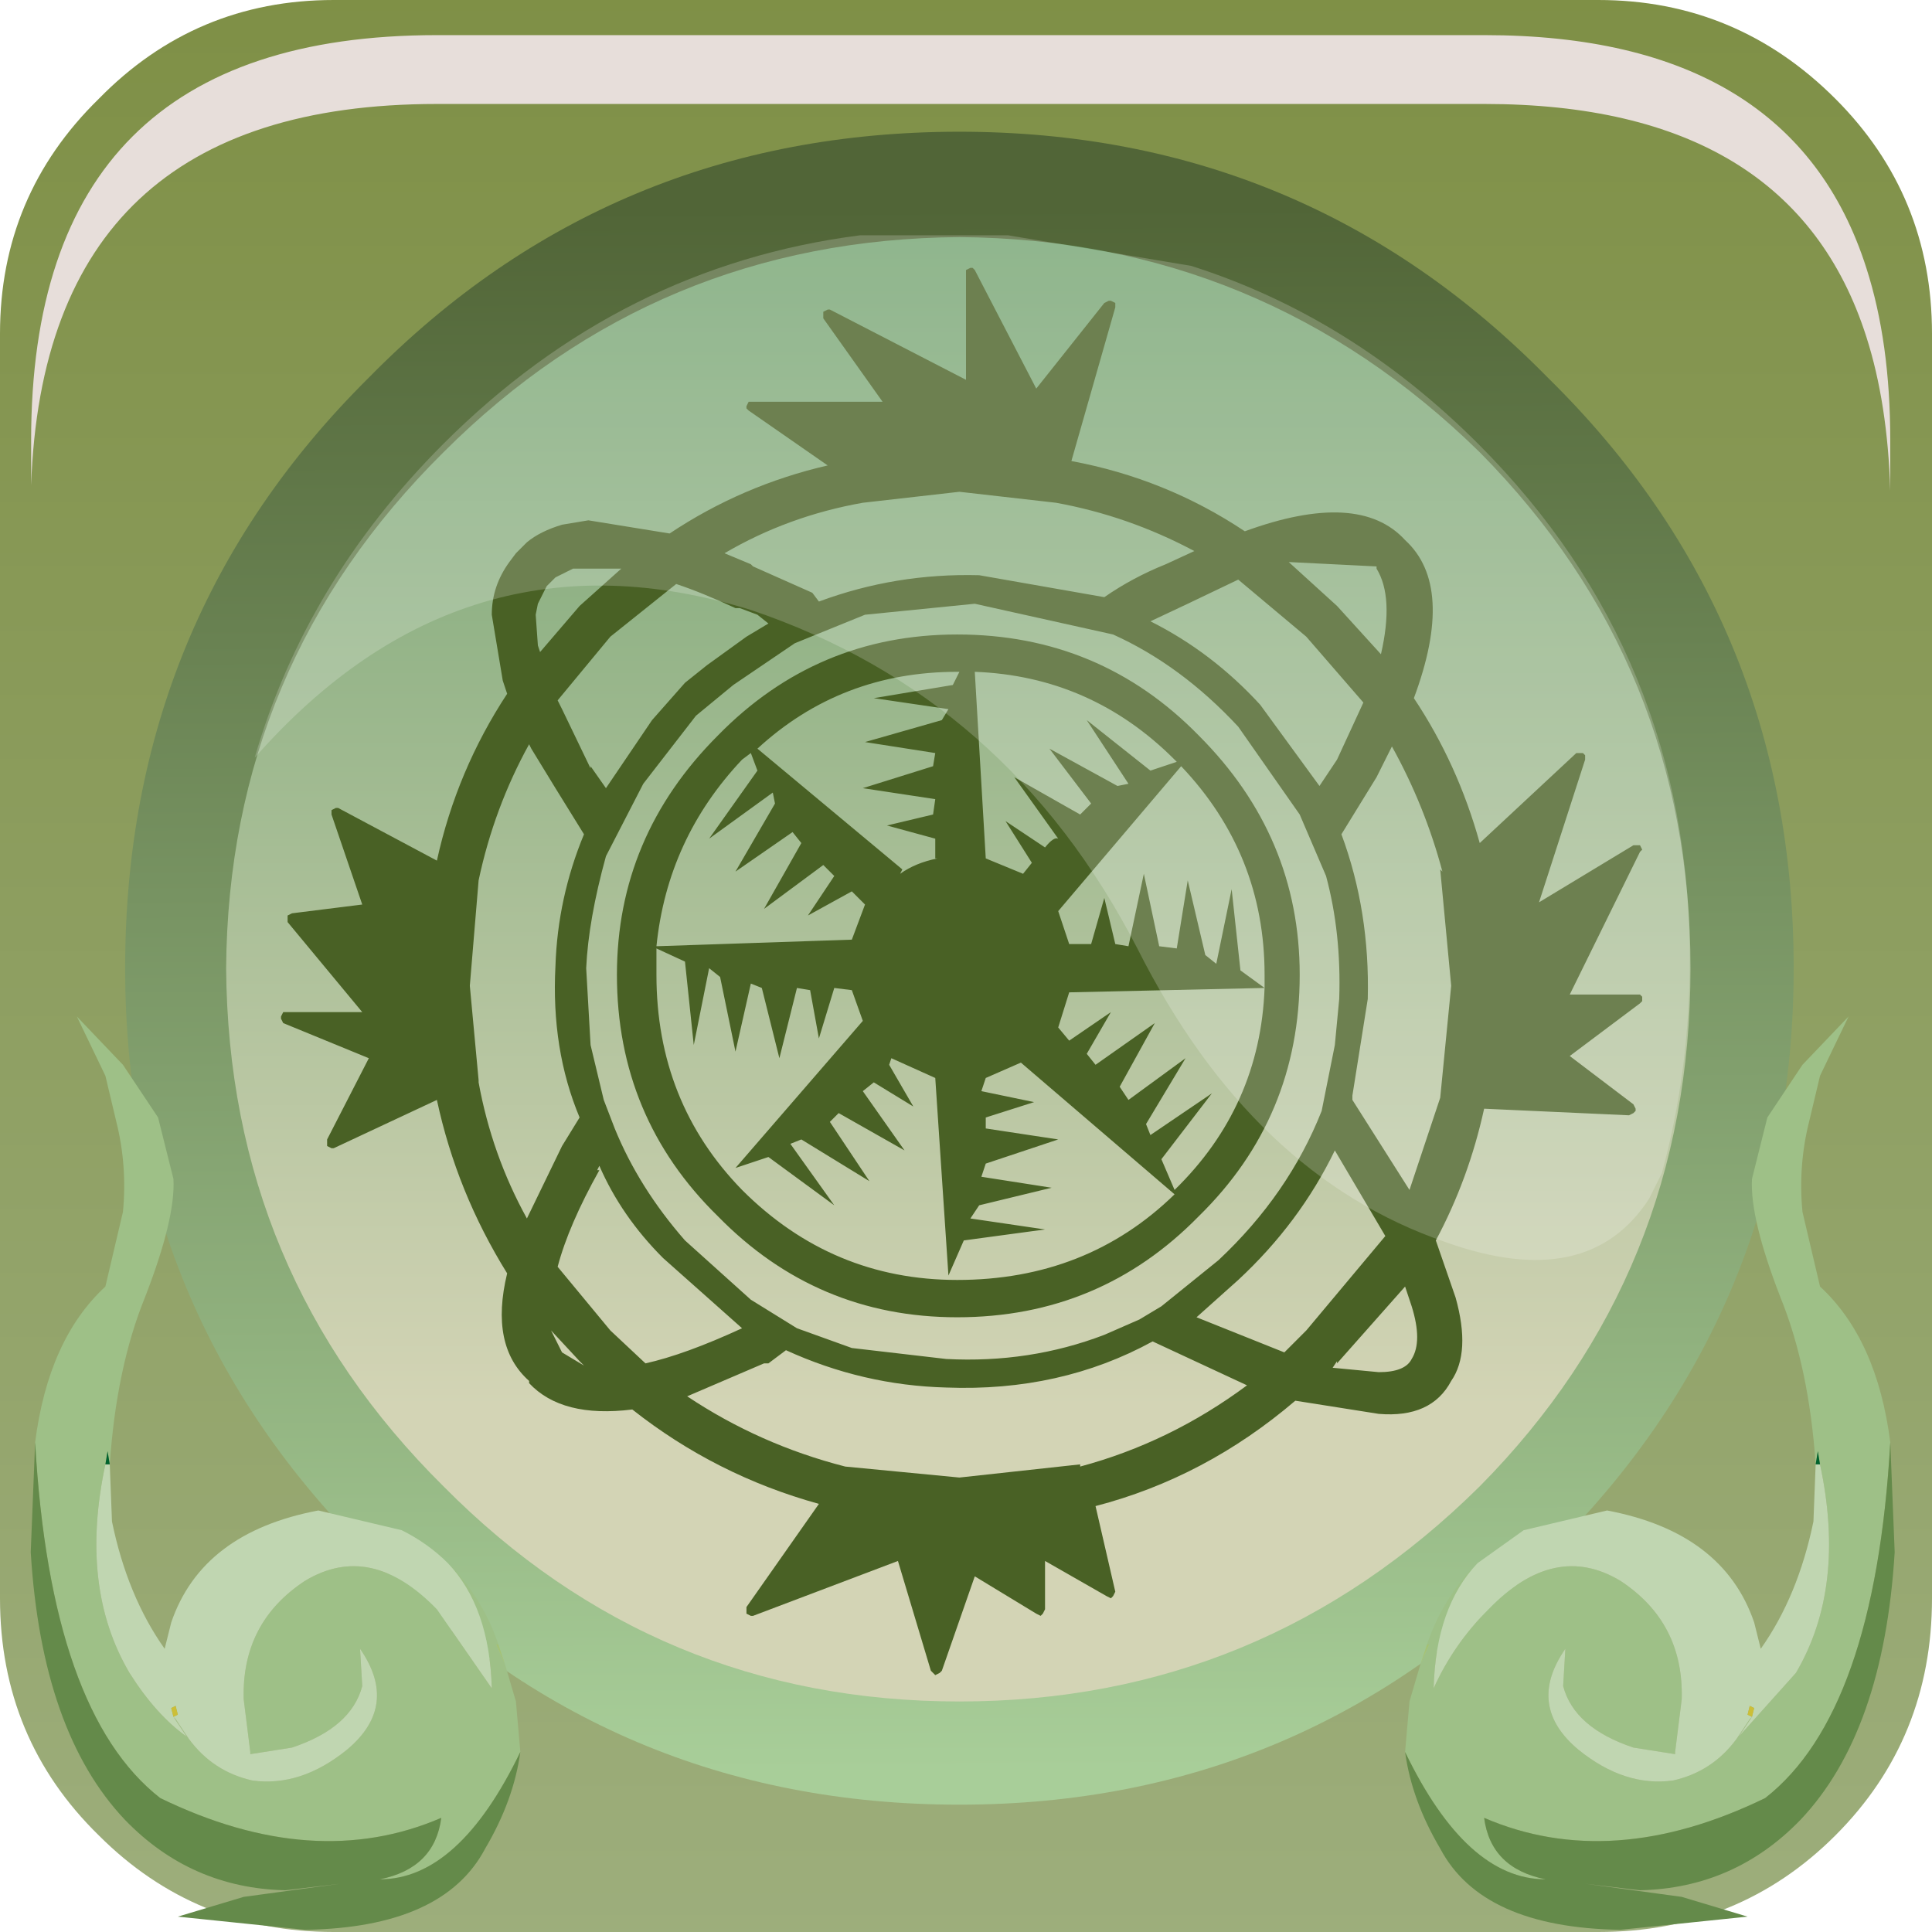 <?xml version="1.0" encoding="UTF-8" standalone="no"?>
<svg xmlns:xlink="http://www.w3.org/1999/xlink" height="66.0px" width="66.0px" xmlns="http://www.w3.org/2000/svg">
  <g transform="matrix(1.5, 0.0, 0.0, 1.5, 0.0, -0.075)">
    <use height="44.0" transform="matrix(1.0, 0.0, 0.0, 1.0, 0.0, 0.05)" width="44.0" xlink:href="#shape0"/>
    <use height="0.0" transform="matrix(1.212, 0.0, 0.0, 1.212, 1.0, 1.0)" width="0.0" xlink:href="#sprite0"/>
    <use height="20.8" transform="matrix(1.0, 0.0, 0.0, 1.0, 0.7, 23.2)" width="42.45" xlink:href="#shape1"/>
    <use height="20.15" transform="matrix(1.159, 0.0, 0.0, 1.161, 5.8, 5.35)" width="28.2" xlink:href="#sprite1"/>
    <use height="8.6" transform="matrix(1.208, 0.0, 0.0, 1.206, 0.709, 0.85)" width="35.05" xlink:href="#sprite2"/>
  </g>
  <defs>
    <g id="shape0" transform="matrix(1.0, 0.0, 0.0, 1.0, 0.0, -0.05)">
      <path d="M41.8 41.85 Q39.6 44.05 36.4 44.05 L7.6 44.05 Q4.45 44.05 2.25 41.85 0.0 39.65 0.0 36.45 L0.0 7.65 Q0.0 4.5 2.25 2.3 4.45 0.05 7.6 0.05 L36.4 0.05 Q39.55 0.05 41.8 2.3 44.0 4.5 44.0 7.65 L44.0 36.45 Q44.0 39.65 41.8 41.85" fill="url(#gradient0)" fill-rule="evenodd" stroke="none"/>
      <path d="M40.6 22.1 Q40.6 29.8 35.2 35.25 29.75 40.65 22.05 40.65 14.3 40.65 8.85 35.25 3.4 29.8 3.4 22.1 3.4 14.35 8.85 9.0 14.3 3.55 22.05 3.55 29.75 3.55 35.2 9.0 40.6 14.45 40.6 22.1" fill="url(#gradient1)" fill-rule="evenodd" stroke="none"/>
      <path d="M31.7 17.05 L31.35 17.75 30.55 19.05 Q31.2 20.8 31.15 22.8 L30.8 25.0 30.8 25.1 32.1 27.15 32.8 25.05 33.05 22.5 32.8 19.85 32.85 19.9 Q32.45 18.4 31.7 17.05 M30.45 13.85 L31.45 14.95 Q31.75 13.65 31.35 13.0 L31.35 12.95 29.35 12.85 30.45 13.85 M29.75 14.55 L28.2 13.25 27.05 13.8 26.2 14.2 Q27.6 14.9 28.7 16.1 L30.05 17.95 30.45 17.35 31.05 16.05 29.75 14.55 M23.6 8.9 L25.15 6.95 25.25 6.9 25.3 6.9 25.4 6.95 25.4 7.05 24.4 10.55 Q26.55 10.95 28.35 12.15 30.95 11.2 32.0 12.35 33.15 13.4 32.2 15.95 33.2 17.45 33.7 19.25 L35.9 17.2 35.95 17.2 36.05 17.2 36.1 17.25 36.1 17.35 35.05 20.6 37.2 19.3 37.25 19.3 37.35 19.3 37.4 19.4 37.35 19.45 35.75 22.7 37.25 22.7 37.35 22.7 37.4 22.75 37.4 22.85 37.35 22.9 35.75 24.1 37.2 25.2 37.25 25.3 37.25 25.35 37.2 25.4 37.1 25.45 33.8 25.3 Q33.45 26.9 32.7 28.3 L33.15 29.6 Q33.5 30.85 33.05 31.5 32.6 32.35 31.4 32.25 L29.5 31.95 Q27.45 33.7 24.95 34.35 L25.4 36.3 25.35 36.4 25.3 36.45 25.2 36.4 23.8 35.6 23.8 36.7 23.75 36.8 23.7 36.85 23.6 36.8 22.2 35.95 21.45 38.1 21.4 38.15 21.3 38.2 21.2 38.1 20.45 35.6 17.15 36.85 17.1 36.85 17.0 36.8 17.0 36.7 17.0 36.65 18.65 34.3 Q16.3 33.65 14.4 32.15 12.8 32.35 12.05 31.55 L12.05 31.5 Q11.15 30.7 11.55 29.05 10.4 27.2 9.95 25.1 L7.6 26.2 7.55 26.2 7.45 26.15 7.45 26.1 7.45 26.0 8.4 24.15 6.45 23.35 6.4 23.25 6.4 23.2 6.45 23.1 6.5 23.1 8.25 23.1 6.55 21.05 6.55 20.95 6.55 20.9 6.65 20.85 8.25 20.65 7.55 18.6 7.55 18.5 7.65 18.45 7.7 18.45 9.95 19.65 Q10.4 17.6 11.55 15.85 L11.45 15.55 11.2 14.05 Q11.2 13.4 11.6 12.85 L11.75 12.65 12.0 12.4 Q12.3 12.15 12.8 12.0 L13.4 11.9 15.25 12.2 Q16.9 11.1 18.85 10.65 L17.05 9.4 17.0 9.35 17.0 9.3 17.05 9.2 20.1 9.2 18.75 7.3 18.75 7.2 18.75 7.15 18.85 7.1 18.9 7.1 22.0 8.7 22.0 6.25 22.0 6.2 22.1 6.15 22.15 6.15 22.2 6.2 23.6 8.9 M25.35 14.5 L22.2 13.8 19.7 14.05 18.1 14.7 16.7 15.65 15.85 16.35 14.65 17.9 13.8 19.55 Q13.4 21.0 13.35 22.1 L13.45 23.85 13.75 25.1 14.0 25.75 Q14.55 27.1 15.6 28.3 L17.1 29.65 18.15 30.3 19.4 30.75 21.55 31.0 Q23.45 31.1 25.15 30.45 L25.95 30.1 26.45 29.8 27.75 28.75 Q29.35 27.25 30.1 25.35 L30.4 23.85 30.5 22.8 Q30.55 21.3 30.2 20.0 L29.6 18.6 28.2 16.6 Q26.9 15.2 25.35 14.5 M20.3 24.15 L20.25 24.3 20.8 25.25 19.9 24.7 19.65 24.9 20.6 26.25 19.1 25.4 18.9 25.6 19.8 26.95 18.25 26.0 18.0 26.1 19.0 27.5 17.5 26.4 16.75 26.65 19.65 23.3 19.4 22.6 19.0 22.55 18.65 23.7 18.45 22.6 18.15 22.55 17.75 24.15 17.35 22.55 17.1 22.45 16.75 24.0 16.4 22.3 16.15 22.1 15.8 23.85 15.6 21.95 14.95 21.65 14.95 22.25 Q14.95 25.15 16.9 27.15 18.95 29.2 21.8 29.2 24.75 29.2 26.75 27.25 L23.25 24.25 22.45 24.6 22.35 24.9 23.55 25.15 22.45 25.5 22.45 25.75 24.1 26.0 22.45 26.55 22.35 26.85 23.95 27.1 22.3 27.5 22.1 27.8 23.8 28.05 21.95 28.3 21.6 29.1 21.3 24.6 20.3 24.15 M17.25 17.6 L17.1 17.2 16.9 17.35 Q15.2 19.15 14.95 21.6 L19.4 21.45 19.7 20.65 19.4 20.35 18.4 20.9 19.0 20.0 18.75 19.75 17.4 20.75 18.25 19.25 18.05 19.0 16.75 19.9 17.65 18.35 17.6 18.1 16.15 19.15 17.25 17.6 M12.1 17.1 L12.05 17.0 Q11.25 18.45 10.9 20.1 L10.7 22.5 10.9 24.65 10.9 24.7 Q11.2 26.35 12.0 27.8 L12.8 26.15 13.2 25.5 Q12.55 23.95 12.65 22.05 12.7 20.5 13.3 19.05 L12.65 18.0 12.1 17.1 M14.15 13.0 L13.05 13.0 12.65 13.2 12.45 13.4 12.25 13.8 12.2 14.05 12.25 14.75 12.3 14.9 13.2 13.85 14.15 13.0 M17.25 14.05 L16.85 13.9 16.75 13.9 Q16.0 13.55 15.4 13.35 L13.9 14.55 12.7 16.0 12.8 16.2 13.45 17.55 13.45 17.5 13.8 18.0 14.85 16.45 15.6 15.6 16.1 15.2 17.0 14.55 17.5 14.25 17.25 14.05 M24.05 11.5 L21.85 11.25 19.65 11.5 Q17.95 11.8 16.5 12.65 L17.1 12.9 17.15 12.95 17.6 13.15 18.5 13.55 18.65 13.75 Q20.4 13.1 22.3 13.15 L25.15 13.65 Q25.8 13.2 26.55 12.9 L27.2 12.6 Q25.7 11.8 24.05 11.5 M32.15 29.8 L32.0 29.35 30.45 31.1 30.45 31.05 30.35 31.2 31.4 31.3 Q32.0 31.3 32.15 31.0 32.4 30.6 32.15 29.8 M31.55 28.2 L30.4 26.25 Q29.6 27.9 28.2 29.2 L27.25 30.05 29.25 30.85 29.75 30.35 31.55 28.2 M27.3 16.8 Q29.6 19.1 29.6 22.25 29.6 25.5 27.3 27.75 25.05 30.05 21.8 30.05 18.6 30.05 16.35 27.75 14.05 25.5 14.05 22.25 14.05 19.1 16.35 16.8 18.6 14.5 21.8 14.5 25.05 14.5 27.3 16.8 M12.8 30.85 L13.3 31.15 13.2 31.05 12.55 30.35 12.8 30.85 M13.6 26.7 L13.65 26.7 Q12.95 27.95 12.7 28.9 L13.9 30.35 14.7 31.1 Q15.6 30.9 16.9 30.3 L15.1 28.7 Q14.15 27.75 13.65 26.6 L13.6 26.7 M17.4 31.1 L15.65 31.85 Q17.3 32.95 19.25 33.45 L21.85 33.7 24.6 33.4 24.6 33.45 Q26.65 32.9 28.4 31.6 L26.25 30.6 Q24.15 31.75 21.55 31.65 19.65 31.6 17.9 30.8 L17.5 31.1 17.4 31.1 M28.8 22.55 L24.35 22.65 24.1 23.45 24.35 23.75 25.3 23.1 24.75 24.05 24.95 24.3 26.3 23.35 25.5 24.8 25.7 25.1 27.0 24.15 26.1 25.65 26.2 25.9 27.6 24.95 26.45 26.45 26.75 27.15 Q28.7 25.25 28.8 22.55 L28.8 22.25 Q28.8 19.5 26.9 17.5 L24.1 20.8 24.35 21.55 24.85 21.55 25.15 20.5 25.4 21.55 25.7 21.6 26.05 19.95 26.4 21.6 26.8 21.65 27.05 20.1 27.45 21.8 27.7 22.0 28.05 20.3 28.25 22.15 28.8 22.55 M26.8 17.4 L26.75 17.35 Q24.85 15.45 22.2 15.35 L22.45 19.6 23.3 19.95 23.5 19.7 22.9 18.75 23.8 19.35 Q24.0 19.1 24.1 19.15 L23.1 17.75 24.6 18.6 24.85 18.35 23.9 17.1 25.45 17.95 25.7 17.9 24.75 16.45 26.2 17.6 26.8 17.4 M21.85 15.35 L21.8 15.35 Q19.15 15.35 17.25 17.1 L20.55 19.85 20.5 19.95 Q20.85 19.7 21.35 19.6 L21.3 19.6 21.3 19.15 20.2 18.85 21.25 18.6 21.3 18.25 19.65 18.0 21.25 17.5 21.3 17.2 19.7 16.95 21.45 16.45 21.6 16.2 19.9 15.95 21.7 15.65 21.85 15.35" fill="#496125" fill-rule="evenodd" stroke="none"/>
      <path d="M33.7 10.35 Q28.75 5.5 21.85 5.45 14.95 5.5 10.1 10.35 5.2 15.2 5.15 22.1 5.2 29.05 10.1 33.9 14.95 38.8 21.85 38.8 28.75 38.8 33.7 33.9 38.5 29.05 38.5 22.1 38.5 15.2 33.7 10.35 M40.85 22.1 Q40.85 29.95 35.25 35.45 29.75 41.15 21.85 41.15 13.9 41.15 8.4 35.45 2.85 29.95 2.85 22.1 2.85 14.15 8.4 8.65 13.9 3.05 21.85 3.05 29.75 3.05 35.25 8.65 40.85 14.15 40.85 22.1" fill="url(#gradient2)" fill-rule="evenodd" stroke="none"/>
    </g>
    <linearGradient gradientTransform="matrix(0.0, -0.028, -0.055, 0.0, 22.6, 22.0)" gradientUnits="userSpaceOnUse" id="gradient0" spreadMethod="pad" x1="-819.2" x2="819.2">
      <stop offset="0.012" stop-color="#9dae7c"/>
      <stop offset="1.0" stop-color="#7e8f45"/>
    </linearGradient>
    <linearGradient gradientTransform="matrix(0.0, -0.017, -0.017, 0.0, 22.0, 18.5)" gradientUnits="userSpaceOnUse" id="gradient1" spreadMethod="pad" x1="-819.2" x2="819.2">
      <stop offset="0.012" stop-color="#d3d4b5"/>
      <stop offset="1.0" stop-color="#71a26f"/>
    </linearGradient>
    <linearGradient gradientTransform="matrix(1.0E-4, 0.022, -0.023, 1.0E-4, 21.9, 22.35)" gradientUnits="userSpaceOnUse" id="gradient2" spreadMethod="pad" x1="-819.2" x2="819.2">
      <stop offset="0.012" stop-color="#516537"/>
      <stop offset="1.0" stop-color="#a8ce99"/>
    </linearGradient>
    <g id="shape1" transform="matrix(1.0, 0.0, 0.0, 1.0, -0.7, -23.2)">
      <path d="M0.8 32.9 Q1.1 30.55 2.4 29.35 L2.8 27.65 Q2.9 26.6 2.65 25.6 L2.4 24.55 1.75 23.2 2.8 24.3 3.6 25.5 3.95 26.9 Q4.0 27.8 3.3 29.6 2.65 31.2 2.5 33.4 L2.45 33.1 2.4 33.4 Q1.8 36.2 2.95 38.15 3.55 39.1 4.25 39.6 L3.95 39.15 4.0 39.2 4.3 39.65 Q4.85 40.4 5.75 40.6 6.85 40.75 7.9 39.9 9.1 38.9 8.2 37.6 L8.25 38.45 Q8.0 39.4 6.65 39.85 L5.7 40.0 5.7 39.95 5.55 38.75 Q5.5 37.0 6.95 36.05 8.45 35.15 9.95 36.7 L11.2 38.5 Q11.15 36.65 10.2 35.65 L10.4 35.85 Q11.05 36.6 11.35 37.5 L11.3 37.5 11.5 37.95 11.75 38.8 11.85 39.95 Q10.45 42.85 8.65 42.85 9.9 42.6 10.05 41.45 7.15 42.7 3.65 41.0 1.15 39.05 0.8 32.9" fill="#9ec087" fill-rule="evenodd" stroke="none"/>
      <path d="M11.85 39.95 Q11.7 41.05 11.05 42.15 10.1 43.95 6.95 44.0 L4.05 43.7 5.55 43.25 7.75 42.95 6.5 43.1 Q4.35 43.05 2.85 41.5 0.95 39.5 0.7 35.4 L0.8 32.9 Q1.15 39.05 3.65 41.0 7.15 42.7 10.05 41.45 9.9 42.6 8.65 42.85 10.45 42.85 11.85 39.95" fill="#648a4a" fill-rule="evenodd" stroke="none"/>
      <path d="M2.5 33.4 L2.55 34.7 Q2.9 36.4 3.75 37.6 L3.9 37.0 Q4.6 34.95 7.25 34.45 L9.15 34.9 Q9.75 35.2 10.2 35.65 11.15 36.65 11.2 38.5 L9.95 36.7 Q8.45 35.15 6.95 36.05 5.5 37.0 5.55 38.75 L5.7 39.95 5.7 40.0 6.65 39.85 Q8.0 39.4 8.25 38.45 L8.2 37.6 Q9.1 38.9 7.9 39.9 6.85 40.75 5.75 40.6 4.85 40.4 4.3 39.65 L4.0 39.2 3.95 39.15 4.25 39.6 Q3.55 39.1 2.95 38.15 1.8 36.2 2.4 33.4 L2.5 33.4 M3.95 39.15 L4.05 39.1 4.0 38.9 3.9 38.95 3.95 39.15" fill="#c0d6b1" fill-rule="evenodd" stroke="none"/>
      <path d="M2.5 33.4 L2.4 33.4 2.45 33.1 2.5 33.4" fill="#00632e" fill-rule="evenodd" stroke="none"/>
      <path d="M3.95 39.15 L3.9 38.95 4.0 38.9 4.05 39.1 3.95 39.15" fill="#ccbf38" fill-rule="evenodd" stroke="none"/>
      <path d="M11.35 37.5 L11.5 37.95 11.3 37.5 11.35 37.5" fill="url(#gradient3)" fill-rule="evenodd" stroke="none"/>
      <path d="M43.05 32.9 Q42.75 30.55 41.45 29.35 L41.05 27.65 Q40.95 26.6 41.2 25.6 L41.45 24.55 42.1 23.2 41.05 24.3 40.25 25.5 39.9 26.9 Q39.85 27.8 40.55 29.6 41.2 31.2 41.35 33.4 L41.4 33.1 41.45 33.4 Q42.05 36.2 40.9 38.15 L39.6 39.6 39.9 39.15 39.85 39.2 39.55 39.65 Q39.0 40.4 38.1 40.6 37.0 40.75 35.95 39.9 34.75 38.9 35.65 37.6 L35.6 38.45 Q35.85 39.4 37.2 39.85 L38.15 40.0 38.15 39.95 38.3 38.75 Q38.35 37.0 36.9 36.05 35.4 35.15 33.9 36.7 33.1 37.5 32.65 38.5 32.7 36.65 33.65 35.65 L33.45 35.85 Q32.8 36.6 32.5 37.5 L32.55 37.5 32.35 37.95 32.1 38.8 32.0 39.95 Q33.4 42.85 35.2 42.85 33.95 42.6 33.8 41.45 36.7 42.7 40.2 41.0 42.7 39.05 43.05 32.9" fill="#9ec087" fill-rule="evenodd" stroke="none"/>
      <path d="M32.0 39.95 Q32.15 41.05 32.8 42.15 33.75 43.95 36.9 44.0 L39.8 43.7 38.3 43.25 36.1 42.95 37.35 43.1 Q39.5 43.05 41.0 41.5 42.9 39.5 43.15 35.4 L43.05 32.9 Q42.7 39.05 40.2 41.0 36.7 42.7 33.8 41.45 33.95 42.6 35.2 42.85 33.4 42.85 32.0 39.95" fill="#648a4a" fill-rule="evenodd" stroke="none"/>
      <path d="M41.35 33.4 L41.3 34.7 Q40.95 36.4 40.1 37.6 L39.95 37.0 Q39.25 34.95 36.6 34.45 L34.7 34.9 33.65 35.65 Q32.7 36.65 32.65 38.5 33.1 37.5 33.9 36.7 35.4 35.15 36.9 36.05 38.35 37.0 38.3 38.75 L38.15 39.95 38.15 40.0 37.2 39.85 Q35.85 39.4 35.6 38.45 L35.65 37.6 Q34.75 38.9 35.95 39.9 37.0 40.75 38.1 40.6 39.0 40.4 39.55 39.65 L39.85 39.2 39.9 39.15 39.6 39.6 40.9 38.15 Q42.05 36.2 41.45 33.4 L41.35 33.4 M39.9 39.15 L39.8 39.1 39.85 38.9 39.95 38.95 39.9 39.15" fill="#c0d6b1" fill-rule="evenodd" stroke="none"/>
      <path d="M41.35 33.4 L41.45 33.4 41.4 33.1 41.35 33.4" fill="#00632e" fill-rule="evenodd" stroke="none"/>
      <path d="M39.9 39.15 L39.95 38.95 39.85 38.9 39.8 39.1 39.9 39.15" fill="#ccbf38" fill-rule="evenodd" stroke="none"/>
      <path d="M32.5 37.5 L32.35 37.95 32.55 37.5 32.5 37.5" fill="url(#gradient4)" fill-rule="evenodd" stroke="none"/>
    </g>
    <linearGradient gradientTransform="matrix(0.0, -0.025, -0.025, 0.0, 5.95, 31.35)" gradientUnits="userSpaceOnUse" id="gradient3" spreadMethod="pad" x1="-819.2" x2="819.2">
      <stop offset="0.012" stop-color="#bed9a5"/>
      <stop offset="1.0" stop-color="#739416"/>
    </linearGradient>
    <linearGradient gradientTransform="matrix(0.0, -0.025, 0.025, 0.0, 37.85, 31.35)" gradientUnits="userSpaceOnUse" id="gradient4" spreadMethod="pad" x1="-819.2" x2="819.2">
      <stop offset="0.012" stop-color="#bed9a5"/>
      <stop offset="1.0" stop-color="#739416"/>
    </linearGradient>
    <g id="sprite1" transform="matrix(1.0, 0.0, 0.0, 1.0, 0.0, 0.0)">
      <use height="20.15" transform="matrix(1.0, 0.0, 0.0, 1.0, 0.0, 0.0)" width="28.2" xlink:href="#shape2"/>
    </g>
    <g id="shape2" transform="matrix(1.0, 0.0, 0.0, 1.0, 0.0, 0.0)">
      <path d="M27.4 18.95 Q26.2 20.8 23.4 19.8 19.6 18.5 17.35 14.05 14.8 9.1 9.75 7.4 4.1 5.65 0.0 10.3 1.0 6.85 3.7 4.15 7.2 0.65 11.9 0.05 L14.8 0.05 18.4 0.65 Q21.55 1.65 24.05 4.15 28.2 8.3 28.2 14.25 28.2 16.45 27.65 18.45 L27.4 18.95" fill="#ffffff" fill-opacity="0.196" fill-rule="evenodd" stroke="none"/>
    </g>
    <g id="sprite2" transform="matrix(1.0, 0.0, 0.0, 1.0, 0.2, 0.0)">
      <use height="8.6" transform="matrix(1.0, 0.0, 0.0, 1.0, -0.2, 0.0)" width="35.05" xlink:href="#shape3"/>
    </g>
    <g id="shape3" transform="matrix(1.0, 0.0, 0.0, 1.0, 0.2, 0.0)">
      <path d="M34.4 4.4 Q34.85 5.8 34.85 7.65 L34.85 8.6 Q34.8 6.95 34.4 5.7 33.0 1.3 27.2 1.3 L7.45 1.3 Q0.05 1.3 -0.2 8.5 L-0.2 7.65 Q-0.2 0.0 7.45 0.0 L27.2 0.0 Q33.0 0.0 34.4 4.4" fill="#e7deda" fill-rule="evenodd" stroke="none"/>
    </g>
  </defs>
</svg>
